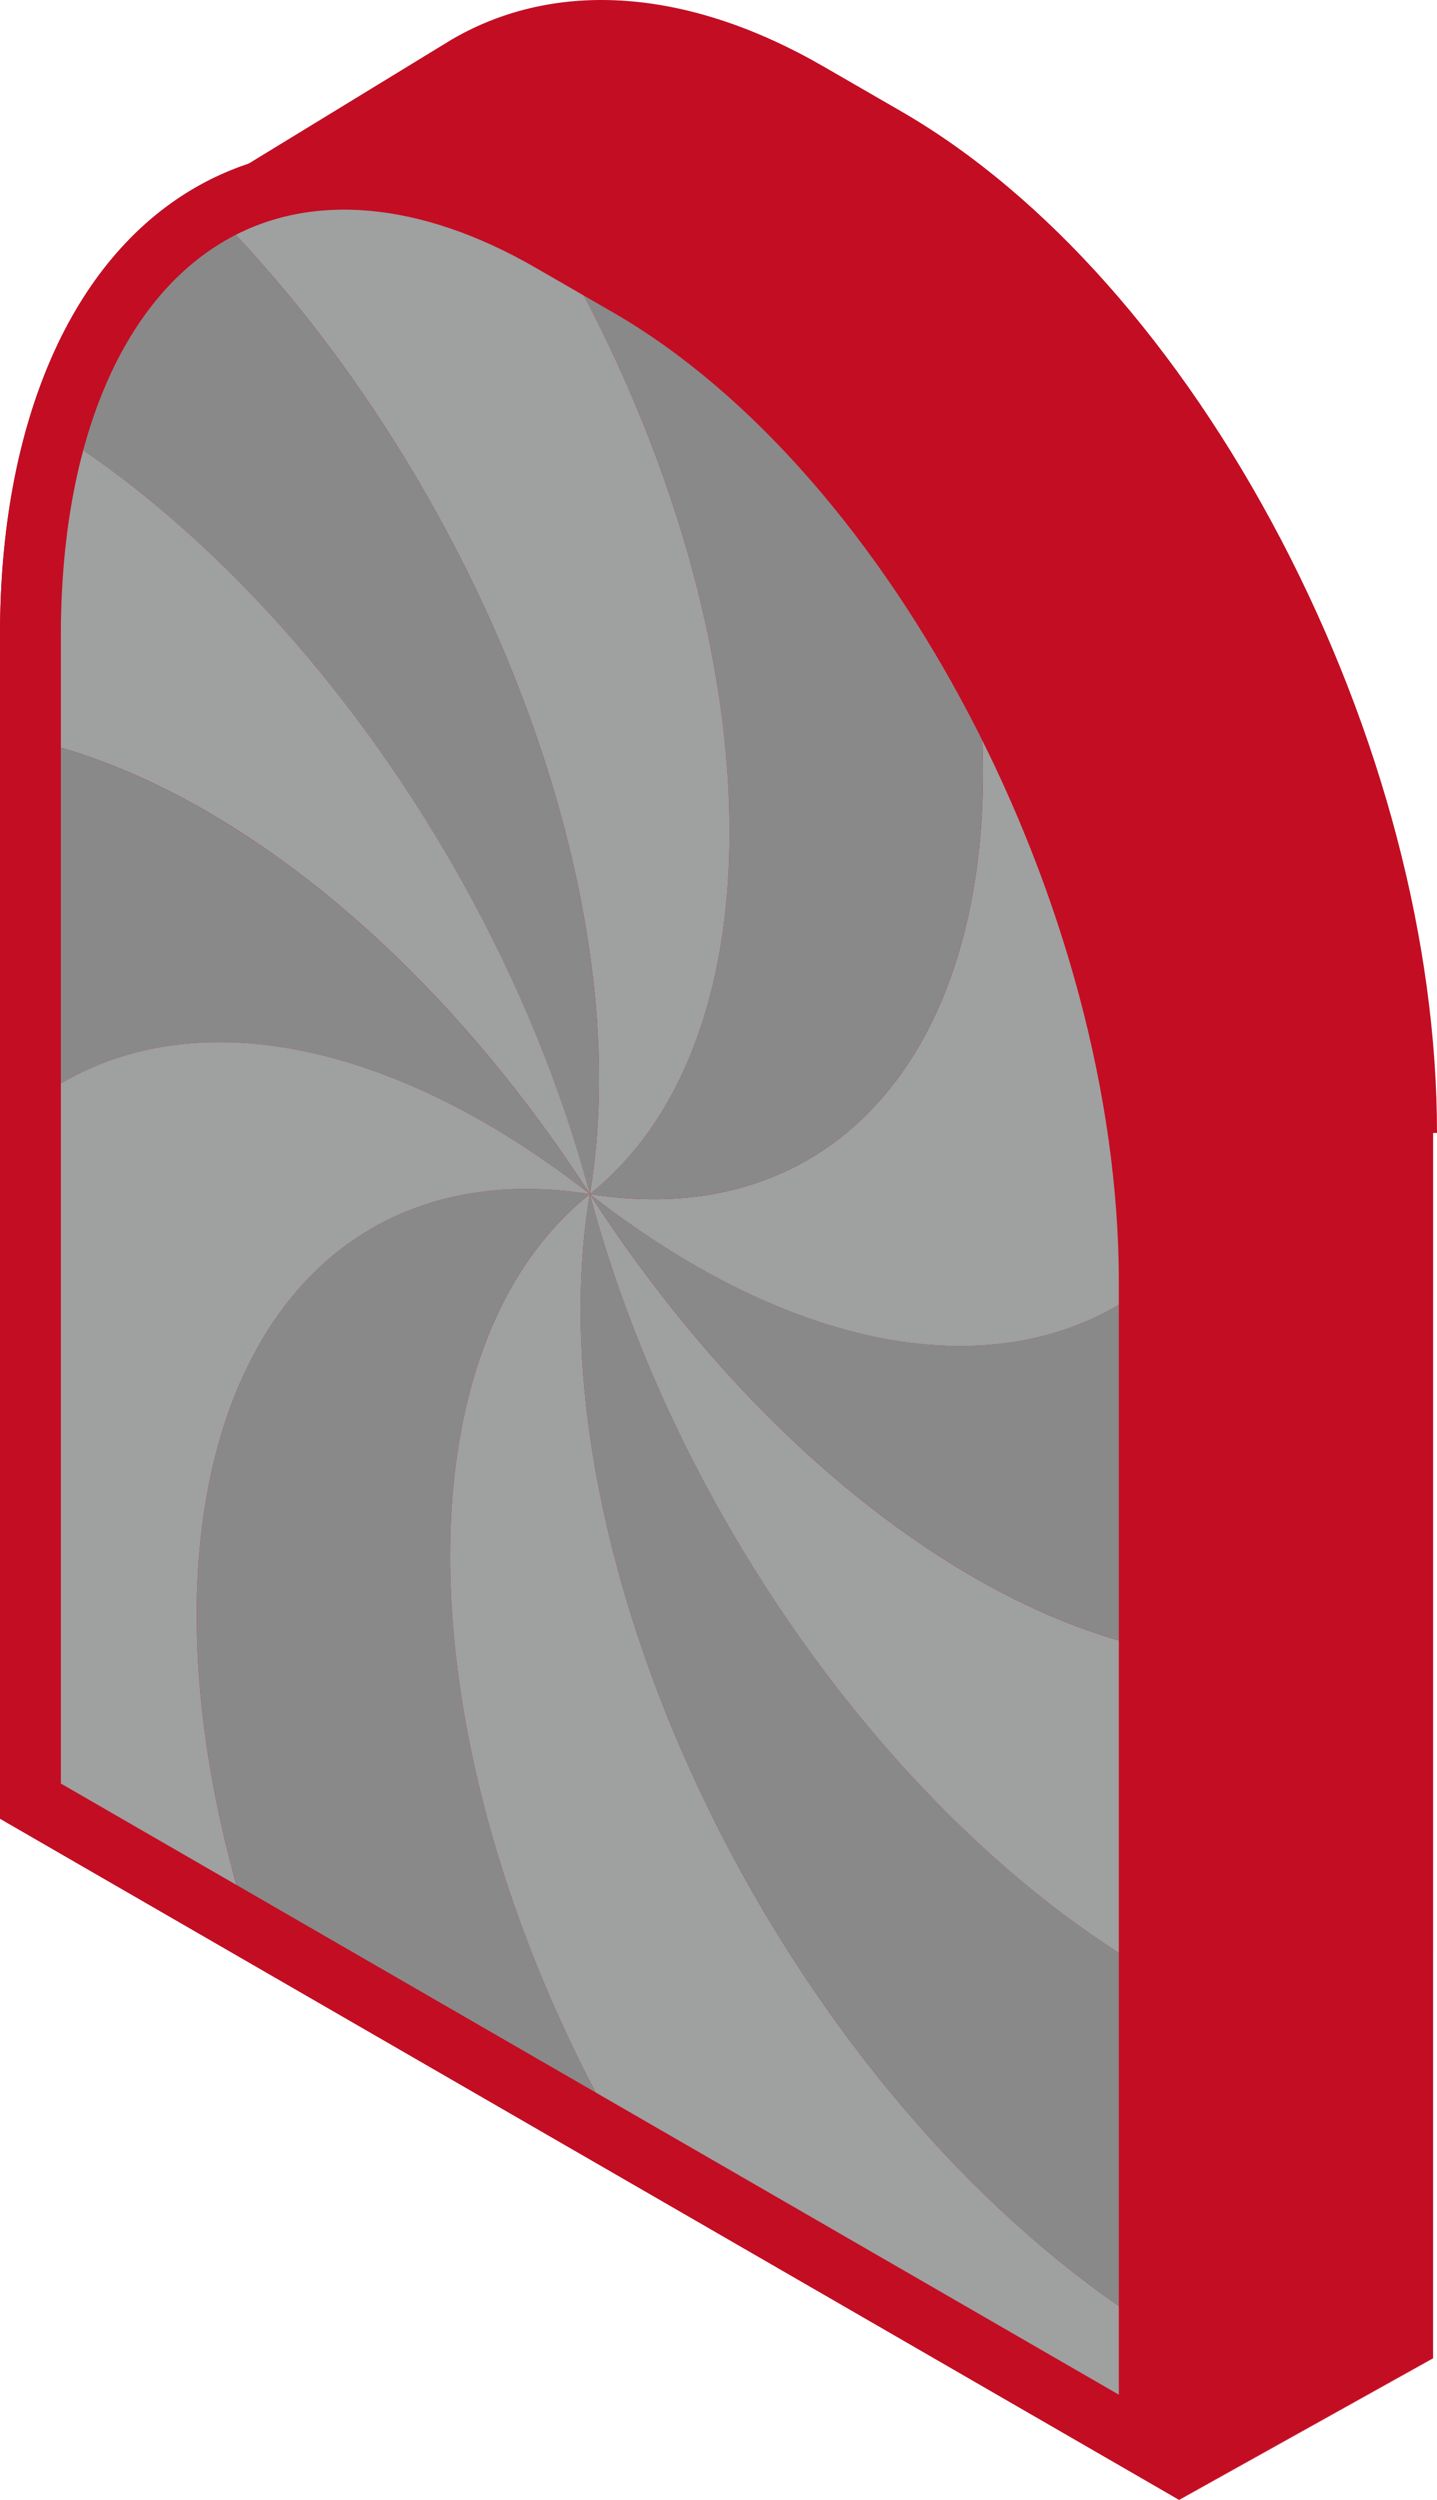 <?xml version="1.0" encoding="UTF-8"?>
<svg id="_レイヤー_2" data-name="レイヤー 2" xmlns="http://www.w3.org/2000/svg" xmlns:xlink="http://www.w3.org/1999/xlink" viewBox="0 0 307.16 534.11">
  <defs>
    <clipPath id="clippath">
      <path d="M245.65,522.85L6.5,384.77V135.71c0-81.94,49.82-119.6,111.27-84.12l16.6,9.58c61.46,35.48,111.27,130.67,111.27,212.61v249.06Z" fill="none"/>
    </clipPath>
  </defs>
  <g id="_レイヤー_1-2" data-name="レイヤー 1">
    <g>
      <path d="M307.16,242.03c0-40.66-11.84-85.67-33.33-126.74-21.58-41.23-50.42-73.73-81.19-91.5l-16.6-9.58C147.19-2.45,119.02-4.53,96.73,8.34c-.03,.02-.05,.03-.08,.05-.03,.02-.07,.04-.1,.06-.03,.02-.05,.03-.08,.05-.03,.02-.07,.04-.1,.06-.03,.02-.05,.03-.08,.05-.03,.02-.07,.04-.1,.06-.03,.02-.05,.03-.08,.05-.03,.02-.07,.04-.1,.06-.03,.02-.05,.03-.08,.05-.03,.02-.07,.04-.1,.06-.03,.02-.05,.03-.08,.05-.03,.02-.07,.04-.1,.06-.03,.02-.05,.03-.08,.05-.03,.02-.07,.04-.1,.06-.03,.02-.05,.03-.08,.05-.03,.02-.07,.04-.1,.06-.03,.02-.05,.03-.08,.05-.03,.02-.07,.04-.1,.06-.03,.02-.05,.03-.08,.05-.03,.02-.07,.04-.1,.06-.03,.02-.05,.03-.08,.05-.03,.02-.07,.04-.1,.06-.03,.02-.06,.03-.08,.05-.03,.02-.07,.04-.1,.06-.03,.02-.05,.03-.08,.05-.03,.02-.07,.04-.1,.06-.03,.02-.05,.03-.08,.05-.03,.02-.07,.04-.1,.06-.03,.02-.05,.03-.08,.05-.03,.02-.07,.04-.1,.06-.03,.02-.05,.03-.08,.05-.03,.02-.07,.04-.1,.06-.03,.02-.05,.03-.08,.05-.03,.02-.07,.04-.1,.06-.03,.02-.05,.03-.08,.05-.03,.02-.07,.04-.1,.06-.03,.02-.05,.03-.08,.05-.03,.02-.07,.04-.1,.06-.03,.02-.05,.03-.08,.05-.03,.02-.07,.04-.1,.06-.03,.02-.05,.03-.08,.05-.03,.02-.07,.04-.1,.06-.03,.02-.05,.03-.08,.05-.03,.02-.07,.04-.1,.06-.03,.02-.05,.03-.08,.05-.03,.02-.07,.04-.1,.06-.03,.02-.05,.03-.08,.05-.03,.02-.07,.04-.1,.06-.03,.02-.05,.03-.08,.05-.03,.02-.07,.04-.1,.06-.03,.02-.05,.03-.08,.05-.03,.02-.07,.04-.1,.06-.03,.02-.05,.03-.08,.05-.03,.02-.07,.04-.1,.06-.03,.02-.05,.03-.08,.05-.03,.02-.07,.04-.1,.06-.03,.02-.05,.03-.08,.05-.03,.02-.07,.04-.1,.06-.03,.02-.05,.03-.08,.05-.03,.02-.07,.04-.1,.06-.03,.02-.05,.03-.08,.05-.03,.02-.07,.04-.1,.06-.03,.02-.05,.03-.08,.05-.03,.02-.07,.04-.1,.06-.03,.02-.05,.03-.08,.05-.03,.02-.07,.04-.1,.06-.03,.02-.05,.03-.08,.05-.03,.02-.07,.04-.1,.06-.03,.02-.06,.03-.08,.05-.03,.02-.07,.04-.1,.06-.03,.02-.05,.03-.08,.05-.03,.02-.07,.04-.1,.06-.03,.02-.05,.03-.08,.05-.03,.02-.07,.04-.1,.06-.03,.02-.05,.03-.08,.05-.03,.02-.07,.04-.1,.06-.03,.02-.05,.03-.08,.05-.03,.02-.07,.04-.1,.06-.03,.02-.05,.03-.08,.05-.03,.02-.07,.04-.1,.06-.03,.02-.05,.03-.08,.05-.03,.02-.07,.04-.1,.06-.03,.02-.05,.03-.08,.05-.03,.02-.07,.04-.1,.06-.03,.02-.05,.03-.08,.05-.03,.02-.07,.04-.1,.06-.03,.02-.05,.03-.08,.05-.03,.02-.07,.04-.1,.06-.03,.02-.05,.03-.08,.05-.03,.02-.07,.04-.1,.06-.03,.02-.05,.03-.08,.05-.03,.02-.07,.04-.1,.06-.03,.02-.05,.03-.08,.05-.03,.02-.07,.04-.1,.06-.03,.02-.05,.03-.08,.05-.03,.02-.07,.04-.1,.06-.03,.02-.05,.03-.08,.05-.03,.02-.07,.04-.1,.06-.03,.02-.05,.03-.08,.05-.03,.02-.07,.04-.1,.06-.03,.02-.05,.03-.08,.05-.03,.02-.07,.04-.1,.06-.03,.02-.06,.03-.08,.05-.03,.02-.07,.04-.1,.06-.03,.02-.05,.03-.08,.05-.03,.02-.07,.04-.1,.06-.03,.02-.05,.03-.08,.05-.03,.02-.07,.04-.1,.06-.03,.02-.06,.03-.08,.05-.03,.02-.07,.04-.1,.06-.03,.02-.05,.03-.08,.05-.03,.02-.07,.04-.1,.06-.03,.02-.05,.03-.08,.05-.03,.02-.07,.04-.1,.06-.03,.02-.05,.03-.08,.05-.03,.02-.07,.04-.1,.06-.03,.02-.05,.03-.08,.05-.03,.02-.07,.04-.1,.06-.03,.02-.05,.03-.08,.05-.03,.02-.07,.04-.1,.06-.03,.02-.05,.03-.08,.05-.03,.02-.07,.04-.1,.06-.03,.02-.05,.03-.08,.05-.03,.02-.07,.04-.1,.06-.03,.02-.05,.03-.08,.05-.03,.02-.07,.04-.1,.06-.03,.02-.05,.03-.08,.05-.03,.02-.07,.04-.1,.06-.03,.02-.06,.03-.08,.05-.03,.02-.07,.04-.1,.06-.03,.02-.05,.03-.08,.05-.03,.02-.07,.04-.1,.06-.03,.02-.05,.03-.08,.05-.03,.02-.07,.04-.1,.06-.03,.02-.06,.03-.08,.05-.03,.02-.07,.04-.1,.06-.03,.02-.05,.03-.08,.05-.03,.02-.07,.04-.1,.06-.03,.02-.05,.03-.08,.05-.03,.02-.07,.04-.1,.06-.03,.02-.05,.03-.08,.05-.03,.02-.07,.04-.1,.06-.03,.02-.05,.03-.08,.05-.03,.02-.07,.04-.1,.06-.03,.02-.05,.03-.08,.05-.03,.02-.07,.04-.1,.06-.03,.02-.05,.03-.08,.05-.03,.02-.07,.04-.1,.06-.03,.02-.06,.03-.08,.05-.03,.02-.07,.04-.1,.06-.03,.02-.05,.03-.08,.05-.03,.02-.07,.04-.1,.06-.03,.02-.05,.03-.08,.05-.03,.02-.07,.04-.1,.06-.03,.02-.05,.03-.08,.05-.03,.02-.07,.04-.1,.06-.03,.02-.05,.03-.08,.05-.03,.02-.07,.04-.1,.06-.03,.02-.05,.03-.08,.05-.03,.02-.07,.04-.1,.06-.03,.02-.05,.03-.08,.05-.03,.02-.07,.04-.1,.06-.03,.02-.05,.03-.08,.05-.03,.02-.07,.04-.1,.06-.03,.02-.05,.03-.08,.05-.03,.02-.07,.04-.1,.06-.03,.02-.05,.03-.08,.05-.03,.02-.07,.04-.1,.06-.03,.02-.05,.03-.08,.05-.03,.02-.07,.04-.1,.06-.03,.02-.05,.03-.08,.05-.03,.02-.07,.04-.1,.06-.03,.02-.05,.03-.08,.05-.03,.02-.07,.04-.1,.06-.03,.02-.06,.03-.08,.05-.03,.02-.07,.04-.1,.06-.03,.02-.05,.03-.08,.05-.03,.02-.07,.04-.1,.06-.03,.02-.05,.03-.08,.05-.03,.02-.07,.04-.1,.06-.03,.02-.05,.03-.08,.05-.03,.02-.07,.04-.1,.06-.03,.02-.05,.03-.08,.05-.03,.02-.07,.04-.1,.06-.03,.02-.05,.03-.08,.05-.03,.02-.07,.04-.1,.06-.03,.02-.05,.03-.08,.05-.03,.02-.07,.04-.1,.06-.03,.02-.06,.03-.08,.05-.03,.02-.07,.04-.1,.06-.03,.02-.05,.03-.08,.05-.03,.02-.07,.04-.1,.06-.03,.02-.05,.03-.08,.05-.03,.02-.07,.04-.1,.06-.03,.02-.05,.03-.08,.05-.03,.02-.07,.04-.1,.06-.03,.02-.05,.03-.08,.05-.03,.02-.07,.04-.1,.06-.03,.02-.05,.03-.08,.05-.03,.02-.07,.04-.1,.06-.03,.02-.05,.03-.08,.05-.03,.02-.07,.04-.1,.06-.03,.02-.05,.03-.08,.05-.03,.02-.07,.04-.1,.06-.03,.02-.05,.03-.08,.05-.03,.02-.07,.04-.1,.06-.03,.02-.05,.03-.08,.05-.03,.02-.07,.04-.1,.06-.03,.02-.06,.03-.08,.05-.03,.02-.07,.04-.1,.06-.03,.02-.05,.03-.08,.05-.03,.02-.07,.04-.1,.06-.03,.02-.05,.03-.08,.05-.03,.02-.07,.04-.1,.06-.03,.02-.06,.03-.08,.05-.03,.02-.07,.04-.1,.06-.03,.02-.05,.03-.08,.05-.03,.02-.07,.04-.1,.06-.03,.02-.05,.03-.08,.05-.03,.02-.07,.04-.1,.06-.03,.02-.05,.03-.08,.05-.03,.02-.07,.04-.1,.06-.03,.02-.05,.03-.08,.05-.03,.02-.07,.04-.1,.06-.03,.02-.05,.03-.08,.05-.03,.02-.07,.04-.1,.06-.03,.02-.05,.03-.08,.05-.03,.02-.07,.04-.1,.06-.03,.02-.05,.03-.08,.05-.03,.02-.07,.04-.1,.06-.03,.02-.05,.03-.08,.05-.03,.02-.07,.04-.1,.06-.03,.02-.05,.03-.08,.05-.03,.02-.07,.04-.1,.06-.03,.02-.05,.03-.08,.05-.03,.02-.07,.04-.1,.06-.03,.02-.06,.03-.08,.05-.03,.02-.07,.04-.1,.06-.03,.02-.05,.03-.08,.05-.03,.02-.07,.04-.1,.06-.03,.02-.05,.03-.08,.05-.03,.02-.07,.04-.1,.06-.03,.02-.05,.03-.08,.05-.03,.02-.07,.04-.1,.06-.03,.02-.05,.03-.08,.05-.03,.02-.07,.04-.1,.06-.03,.02-.05,.03-.08,.05-.03,.02-.07,.04-.1,.06-.03,.02-.05,.03-.08,.05-.03,.02-.07,.04-.1,.06-.03,.02-.05,.03-.08,.05-.03,.02-.07,.04-.1,.06-.03,.02-.05,.03-.08,.05-.03,.02-.07,.04-.1,.06-.03,.02-.05,.03-.08,.05-.03,.02-.07,.04-.1,.06-.03,.02-.05,.03-.08,.05-.03,.02-.07,.04-.1,.06-.03,.02-.05,.03-.08,.05-.03,.02-.07,.04-.1,.06-.03,.02-.05,.03-.08,.05-.03,.02-.07,.04-.1,.06-.03,.02-.06,.03-.08,.05-.03,.02-.07,.04-.1,.06-.03,.02-.05,.03-.08,.05-.03,.02-.07,.04-.1,.06-.03,.02-.05,.03-.08,.05-.03,.02-.07,.04-.1,.06-.03,.02-.05,.03-.08,.05-.03,.02-.07,.04-.1,.06-.03,.02-.05,.03-.08,.05-.03,.02-.07,.04-.1,.06-.03,.02-.05,.03-.08,.05-.03,.02-.07,.04-.1,.06-.03,.02-.05,.03-.08,.05-.03,.02-.07,.04-.1,.06-.03,.02-.06,.03-.08,.05-.03,.02-.07,.04-.1,.06-.03,.02-.05,.03-.08,.05-.03,.02-.07,.04-.1,.06-.03,.02-.05,.03-.08,.05-.03,.02-.07,.04-.1,.06-.03,.02-.06,.03-.08,.05-.03,.02-.07,.04-.1,.06-.03,.02-.05,.03-.08,.05-.03,.02-.07,.04-.1,.06-.03,.02-.05,.03-.08,.05-.03,.02-.07,.04-.1,.06-.03,.02-.05,.03-.08,.05-.03,.02-.07,.04-.1,.06-.03,.02-.05,.03-.08,.05-.03,.02-.07,.04-.1,.06-.03,.02-.05,.03-.08,.05-.03,.02-.07,.04-.1,.06-.03,.02-.05,.03-.08,.05-.03,.02-.07,.04-.1,.06-.03,.02-.05,.03-.08,.05-.03,.02-.07,.04-.1,.06-.03,.02-.05,.03-.08,.05-.03,.02-.07,.04-.1,.06-.03,.02-.05,.03-.08,.05-.03,.02-.07,.04-.1,.06-.03,.02-.06,.03-.08,.05-.03,.02-.07,.04-.1,.06-.03,.02-.05,.03-.08,.05-.03,.02-.07,.04-.1,.06-.03,.02-.05,.03-.08,.05-.03,.02-.07,.04-.1,.06-.03,.02-.05,.03-.08,.05-.03,.02-.07,.04-.1,.06-.03,.02-.05,.03-.08,.05-.03,.02-.07,.04-.1,.06-.03,.02-.05,.03-.08,.05-.03,.02-.07,.04-.1,.06-.03,.02-.05,.03-.08,.05-.03,.02-.07,.04-.1,.06-.03,.02-.05,.03-.08,.05-.03,.02-.07,.04-.1,.06-.03,.02-.05,.03-.08,.05-.03,.02-.07,.04-.1,.06-.03,.02-.05,.03-.08,.05-.03,.02-.07,.04-.1,.06-.03,.02-.06,.03-.08,.05-.03,.02-.07,.04-.1,.06-.03,.02-.05,.03-.08,.05-.03,.02-.07,.04-.1,.06-.03,.02-.05,.03-.08,.05-.03,.02-.07,.04-.1,.06-.03,.02-.05,.03-.08,.05-.03,.02-.07,.04-.1,.06-.03,.02-.05,.03-.08,.05-.03,.02-.07,.04-.1,.06-.03,.02-.05,.03-.08,.05-.03,.02-.07,.04-.1,.06-.03,.02-.05,.03-.08,.05-.03,.02-.07,.04-.1,.06-.03,.02-.05,.03-.08,.05-.03,.02-.07,.04-.1,.06-.03,.02-.05,.03-.08,.05-.03,.02-.07,.04-.1,.06-.03,.02-.05,.03-.08,.05-.03,.02-.07,.04-.1,.06-.03,.02-.05,.03-.08,.05-.03,.02-.07,.04-.1,.06-.03,.02-.05,.03-.08,.05-.03,.02-.07,.04-.1,.06-.03,.02-.05,.03-.08,.05-.03,.02-.07,.04-.1,.06-.03,.02-.06,.03-.08,.05-.03,.02-.07,.04-.1,.06-.03,.02-.05,.03-.08,.05-.03,.02-.07,.04-.1,.06-.03,.02-.05,.03-.08,.05-.03,.02-.07,.04-.1,.06-.03,.02-.05,.03-.08,.05-.03,.02-.07,.04-.1,.06-.03,.02-.06,.03-.08,.05-.03,.02-.07,.04-.1,.06-.03,.02-.05,.03-.08,.05-.03,.02-.07,.04-.1,.06-.03,.02-.05,.03-.08,.05-.03,.02-.07,.04-.1,.06-.03,.02-.06,.03-.08,.05-.03,.02-.07,.04-.1,.06-.03,.02-.05,.03-.08,.05-.03,.02-.07,.04-.1,.06-.03,.02-.05,.03-.08,.05-.03,.02-.07,.04-.1,.06-.03,.02-.05,.03-.08,.05-.03,.02-.07,.04-.1,.06-.03,.02-.05,.03-.08,.05-.03,.02-.07,.04-.1,.06-.03,.02-.05,.03-.08,.05-.03,.02-.07,.04-.1,.06-.03,.02-.05,.03-.08,.05-.03,.02-.07,.04-.1,.06-.03,.02-.05,.03-.08,.05-.03,.02-.07,.04-.1,.06-.03,.02-.05,.03-.08,.05-.03,.02-.07,.04-.1,.06-.03,.02-.05,.03-.08,.05-.03,.02-.07,.04-.1,.06-.03,.02-.05,.03-.08,.05-.03,.02-.07,.04-.1,.06-.03,.02-.05,.03-.08,.05-.03,.02-.07,.04-.1,.06-.03,.02-.05,.03-.08,.05-.03,.02-.07,.04-.1,.06-.03,.02-.05,.03-.08,.05-.03,.02-.07,.04-.1,.06-.03,.02-.05,.03-.08,.05-.03,.02-.07,.04-.1,.06-.03,.02-.05,.03-.08,.05-.03,.02-.07,.04-.1,.06-.03,.02-.05,.03-.08,.05-.03,.02-.07,.04-.1,.06-.03,.02-.05,.03-.08,.05-.03,.02-.07,.04-.1,.06-.03,.02-.05,.03-.08,.05-.03,.02-.07,.04-.1,.06-.03,.02-.05,.03-.08,.05-.03,.02-.07,.04-.1,.06-.03,.02-.05,.03-.08,.05-.03,.02-.07,.04-.1,.06-.03,.02-.05,.03-.08,.05-.03,.02-.07,.04-.1,.06-.03,.02-.05,.03-.08,.05-.03,.02-.07,.04-.1,.06-.03,.02-.05,.03-.08,.05-.03,.02-.07,.04-.1,.06-.03,.02-.05,.03-.08,.05-.03,.02-.07,.04-.1,.06-.03,.02-.05,.03-.08,.05-.03,.02-.07,.04-.1,.06-.03,.02-.05,.03-.08,.05-.03,.02-.07,.04-.1,.06-.03,.02-.05,.03-.08,.05-.03,.02-.07,.04-.1,.06-.03,.02-.05,.03-.08,.05-.03,.02-.07,.04-.1,.06-.03,.02-.05,.03-.08,.05-.03,.02-.07,.04-.1,.06-.03,.02-.05,.03-.08,.05-.03,.02-.07,.04-.1,.06-.03,.02-.05,.03-.08,.05-.03,.02-.07,.04-.1,.06-.03,.02-.05,.03-.08,.05-.03,.02-.07,.04-.1,.06-.03,.02-.05,.03-.08,.05-.03,.02-.07,.04-.1,.06-.03,.02-.05,.03-.08,.05-.03,.02-.07,.04-.1,.06-.03,.02-.05,.03-.08,.05-.03,.02-.07,.04-.1,.06-.03,.02-.05,.03-.08,.05-.03,.02-.07,.04-.1,.06-.03,.02-.05,.03-.08,.05-.03,.02-.07,.04-.1,.06-.03,.02-.05,.03-.08,.05-.03,.02-.07,.04-.1,.06-.03,.02-.05,.03-.08,.05-.03,.02-.07,.04-.1,.06-.03,.02-.05,.03-.08,.05-.03,.02-.07,.04-.1,.06-.03,.02-.05,.03-.08,.05-.03,.02-.07,.04-.1,.06-.03,.02-.05,.03-.08,.05-.03,.02-.07,.04-.1,.06-.03,.02-.05,.03-.08,.05-.03,.02-.07,.04-.1,.06-.03,.02-.06,.03-.08,.05-.03,.02-.07,.04-.1,.06-.03,.02-.05,.03-.08,.05-.03,.02-.07,.04-.1,.06-.03,.02-.05,.03-.08,.05-.03,.02-.07,.04-.1,.06-.03,.02-.05,.03-.08,.05-.03,.02-.07,.04-.1,.06-.03,.02-.05,.03-.08,.05-.03,.02-.07,.04-.1,.06-.03,.02-.05,.03-.08,.05-.03,.02-.07,.04-.1,.06-.03,.02-.05,.03-.08,.05-.03,.02-.07,.04-.1,.06-.03,.02-.05,.03-.08,.05-.03,.02-.07,.04-.1,.06-.03,.02-.05,.03-.08,.05-.03,.02-.07,.04-.1,.06-.03,.02-.05,.03-.08,.05-.03,.02-.07,.04-.1,.06-.03,.02-.05,.03-.08,.05-.03,.02-.07,.04-.1,.06-.03,.02-.05,.03-.08,.05-.03,.02-.07,.04-.1,.06-.03,.02-.05,.03-.08,.05-.03,.02-.07,.04-.1,.06-.03,.02-.05,.03-.08,.05-.03,.02-.07,.04-.1,.06-.03,.02-.05,.03-.08,.05-.03,.02-.07,.04-.1,.06-.03,.02-.05,.03-.08,.05-.03,.02-.07,.04-.1,.06-.03,.02-.05,.03-.08,.05-.03,.02-.07,.04-.1,.06-.03,.02-.05,.03-.08,.05-.03,.02-.07,.04-.1,.06-.03,.02-.05,.03-.08,.05-.03,.02-.07,.04-.1,.06-.03,.02-.05,.03-.08,.05-.03,.02-.07,.04-.1,.06-.03,.02-.05,.03-.08,.05-.03,.02-.07,.04-.1,.06-.03,.02-.05,.03-.08,.05-.03,.02-.07,.04-.1,.06-.03,.02-.06,.03-.08,.05-.03,.02-.07,.04-.1,.06-.03,.02-.06,.03-.08,.05-.03,.02-.07,.04-.1,.06-.03,.02-.05,.03-.08,.05-.03,.02-.07,.04-.1,.06-.03,.02-.05,.03-.08,.05-.03,.02-.07,.04-.1,.06-.03,.02-.05,.03-.08,.05-.03,.02-.07,.04-.1,.06-.03,.02-.05,.03-.08,.05-.03,.02-.07,.04-.1,.06-.03,.02-.05,.03-.08,.05-.03,.02-.07,.04-.1,.06-.03,.02-.05,.03-.08,.05-.03,.02-.07,.04-.1,.06-.03,.02-.05,.03-.08,.05-.03,.02-.07,.04-.1,.06-.03,.02-.05,.03-.08,.05-.03,.02-.07,.04-.1,.06-.03,.02-.05,.03-.08,.05-.03,.02-.07,.04-.1,.06-.03,.02-.05,.03-.08,.05-.03,.02-.07,.04-.1,.06-.03,.02-.05,.03-.08,.05-.03,.02-.07,.04-.1,.06-.03,.02-.05,.03-.08,.05-.03,.02-.07,.04-.1,.06-.03,.02-.06,.03-.08,.05-.03,.02-.07,.04-.1,.06-.03,.02-.05,.03-.08,.05-.03,.02-.07,.04-.1,.06-.03,.02-.05,.03-.08,.05-.03,.02-.07,.04-.1,.06-.03,.02-.05,.03-.08,.05-.03,.02-.07,.04-.1,.06-.03,.02-.06,.03-.08,.05-.03,.02-.07,.04-.1,.06-.03,.02-.05,.03-.08,.05-.03,.02-.07,.04-.1,.06-.03,.02-.05,.03-.08,.05-.03,.02-.07,.04-.1,.06-.03,.02-.06,.03-.08,.05-.03,.02-.07,.04-.1,.06-.03,.02-.05,.03-.08,.05-.03,.02-.07,.04-.1,.06-.03,.02-.05,.03-.08,.05-.03,.02-.07,.04-.1,.06-.03,.02-.05,.03-.08,.05-.03,.02-.07,.04-.1,.06-.03,.02-.05,.03-.08,.05-.03,.02-.07,.04-.1,.06-.03,.02-.05,.03-.08,.05-.03,.02-.07,.04-.1,.06-.03,.02-.05,.03-.08,.05-.03,.02-.07,.04-.1,.06-.03,.02-.05,.03-.08,.05-.03,.02-.07,.04-.1,.06-.03,.02-.05,.03-.08,.05-.03,.02-.07,.04-.1,.06-.03,.02-.05,.03-.08,.05-.03,.02-.07,.04-.1,.06-.03,.02-.06,.03-.08,.05-.03,.02-.07,.04-.1,.06-.03,.02-.05,.03-.08,.05-.03,.02-.07,.04-.1,.06-.03,.02-.05,.03-.08,.05-.03,.02-.07,.04-.1,.06-.03,.02-.06,.03-.08,.05-.03,.02-.07,.04-.1,.06-.03,.02-.05,.03-.08,.05-.03,.02-.07,.04-.1,.06-.03,.02-.05,.03-.08,.05-.03,.02-.07,.04-.1,.06-.03,.02-.05,.03-.08,.05-.03,.02-.07,.04-.1,.06-.03,.02-.05,.03-.08,.05-.03,.02-.07,.04-.1,.06-.03,.02-.05,.03-.08,.05-.03,.02-.07,.04-.1,.06-.03,.02-.05,.03-.08,.05-.03,.02-.07,.04-.1,.06-.03,.02-.06,.03-.08,.05-.03,.02-.07,.04-.1,.06-.03,.02-.05,.03-.08,.05-.03,.02-.07,.04-.1,.06-.03,.02-.05,.03-.08,.05-.03,.02-.07,.04-.1,.06-.03,.02-.06,.03-.08,.05-.03,.02-.07,.04-.1,.06-.03,.02-.05,.03-.08,.05-.03,.02-.07,.04-.1,.06-.03,.02-.05,.03-.08,.05-.03,.02-.07,.04-.1,.06-.03,.02-.06,.03-.08,.05-.03,.02-.07,.04-.1,.06-.03,.02-.05,.03-.08,.05-.03,.02-.07,.04-.1,.06-.03,.02-.05,.03-.08,.05-.03,.02-.07,.04-.1,.06-.03,.02-.05,.03-.08,.05-.03,.02-.07,.04-.1,.06-.03,.02-.06,.03-.08,.05-.03,.02-.07,.04-.1,.06-.03,.02-.05,.03-.08,.05-.03,.02-.07,.04-.1,.06-.03,.02-.05,.03-.08,.05-.03,.02-.07,.04-.1,.06C15.2,55.4,0,90.26,0,135.72v252.82l252.15,145.58v-.21l.18,.11v-.21l.18,.11v-.21l.18,.11v-.21l.18,.11v-.21l.18,.11v-.21l.18,.11v-.21l.18,.11v-.21l.18,.11v-.21l.18,.11v-.21l.18,.11v-.21l.18,.11v-.21l.18,.11v-.21l.18,.11v-.21l.18,.11v-.21l.18,.11v-.21l.18,.11v-.21l.18,.11v-.21l.18,.11v-.21l.18,.11v-.21l.18,.11v-.21l.18,.11v-.21l.18,.11v-.21l.18,.11v-.21l.18,.11v-.21l.18,.11v-.21l.18,.11v-.21l.18,.11v-.21l.18,.11v-.21l.18,.11v-.21l.18,.11v-.21l.18,.11v-.21l.18,.11v-.21l.18,.11v-.21l.18,.11v-.21l.18,.11v-.21l.18,.11v-.21l.18,.11v-.21l.18,.11v-.21l.18,.11v-.21l.18,.11v-.21l.18,.11v-.21l.18,.11v-.21l.18,.11v-.21l.18,.11v-.21l.18,.11v-.21l.18,.11v-.21l.18,.11v-.21l.18,.11v-.21l.18,.11v-.21l.18,.11v-.21l.18,.11v-.21l.18,.11v-.21l.18,.11v-.21l.18,.11v-.21l.18,.11v-.21l.18,.11v-.21l.18,.11v-.21l.18,.11v-.21l.18,.11v-.21l.18,.11v-.21l.18,.11v-.21l.18,.11v-.21l.18,.11v-.21l.18,.11v-.21l.18,.11v-.21l.18,.11v-.21l.18,.11v-.21l.18,.11v-.21l.18,.11v-.21l.18,.11v-.21l.18,.11v-.21l.18,.11v-.21l.18,.11v-.21l.18,.11v-.21l.18,.11v-.21l.18,.11v-.21l.18,.11v-.21l.18,.11v-.21l.18,.11v-.21l.18,.11v-.21l.18,.11v-.21l.18,.11v-.21l.18,.11v-.21l.18,.11v-.21l.18,.11v-.21l.18,.11v-.21l.18,.11v-.21l.18,.11v-.21l.18,.11v-.21l.18,.11v-.21l.18,.11v-.21l.18,.11v-.21l.18,.11v-.21l.18,.11v-.21l.18,.11v-.21l.18,.11v-.21l.18,.11v-.21l.18,.11v-.21l.18,.11v-.21l.18,.11v-.21l.18,.11v-.21l.18,.11v-.21l.18,.11v-.21l.18,.11v-.21l.18,.11v-.21l.18,.11v-.21l.18,.11v-.21l.18,.11v-.21l.18,.11v-.21l.18,.11v-.21l.18,.11v-.21l.18,.11v-.21l.18,.11v-.21l.18,.11v-.21l.18,.11v-.21l.18,.11v-.21l.18,.11v-.21l.18,.11v-.21l.18,.11v-.21l.18,.11v-.21l.18,.11v-.21l.18,.11v-.21l.18,.11v-.21l.18,.11v-.21l.18,.11v-.21l.18,.11v-.21l.18,.11v-.21l.18,.11v-.21l.18,.11v-.21l.18,.11v-.21l.18,.11v-.21l.18,.11v-.21l.18,.11v-.21l.18,.11v-.21l.18,.11v-.21l.18,.11v-.21l.18,.11v-.21l.18,.11v-.21l.18,.11v-.21l.18,.11v-.21l.18,.11v-.21l.18,.11v-.21l.18,.11v-.21l.18,.11v-.21l.18,.11v-.21l.18,.11v-.21l.18,.11v-.21l.18,.11v-.21l.18,.11v-.21l.18,.11v-.21l.18,.11v-.21l.18,.11v-.21l.18,.11v-.21l.18,.11v-.21l.18,.11v-.21l.18,.11v-.21l.18,.11v-.21l.18,.11v-.21l.18,.11v-.21l.18,.11v-.21l.18,.11v-.21l.18,.11v-.21l.18,.11v-.21l.18,.11v-.21l.18,.11v-.21l.18,.11v-.21l.18,.11v-.21l.18,.11v-.21l.18,.11v-.21l.18,.11v-.21l.18,.11v-.21l.18,.11v-.21l.18,.11v-.21l.18,.11v-.21l.18,.11v-.21l.18,.11v-.21l.18,.11v-.21l.18,.11v-.21l.18,.11v-.21l.18,.11v-.21l.18,.11v-.21l.18,.11v-.21l.18,.11v-.21l.18,.11v-.21l.18,.11v-.21l.18,.11v-.21l.18,.11v-.21l.18,.11v-.21l.18,.11v-.21l.18,.11v-.21l.18,.11v-.21l.18,.11v-.21l.18,.11v-.21l.18,.11v-.21l.18,.11v-.21l.18,.11v-.21l.18,.11v-.21l.18,.11v-.21l.18,.11v-.21l.18,.11v-.21l.18,.11v-.21l.18,.11v-.21l.18,.11v-.21l.18,.11v-.21l.18,.11v-.21l.18,.11v-.21l.18,.11v-.21l.18,.11v-.21l.18,.11v-.21l.18,.11v-.21l.18,.11v-.21l.18,.11v-.21l.18,.11v-.21l.18,.11v-.21l.18,.11v-.21l.18,.11v-.21l.18,.11v-.21l.18,.11v-.21l.18,.11v-.21l.18,.11v-.21l.18,.11v-.21l.18,.11v-.21l.18,.11v-.21l.18,.11v-.21l.18,.11v-.21l.18,.11v-.21l.18,.11v-.21l.18,.11v-.21l.18,.11v-.21l.18,.11v-.21l.18,.11v-.21l.18,.11v-.21l.18,.11v-.21l.18,.11v-.21l.18,.11v-.21l.18,.11v-.21l.18,.11v-.21l.18,.11v-.21l.18,.11v-.21l.18,.11v-.21l.18,.11v-.21l.18,.11v-.21l.18,.11v-.21l.18,.11v-.21l.18,.11v-.21l.18,.11v-.21l.18,.11v-.21l.18,.11v-.21l.18,.11v-.21l.18,.11v-.21l.18,.11v-.21l.18,.11v-.21l.18,.11v-.21l.18,.11v-.21l.18,.11v-.21l.18,.11v-.21l.18,.11v-.21l.18,.11v-.21l.18,.11v-.21l.18,.11v-.21l.18,.11v-.21l.18,.11v-.21l.18,.11v-.21l.18,.11v-.21l.18,.11v-.21l.18,.11v-.21l.18,.11v-.21l.18,.11v-.21l.18,.11v-.21l.18,.11v-.21l.18,.11v-.21l.18,.11v-.21l.18,.11v-.21l.18,.11v-.21l.18,.11v-.21l.18,.11v-.21l.18,.11v-.21l.18,.11v-.21l.18,.11v-.21l.18,.11v-.21l.18,.11v-.21l.18,.11v-.21l.18,.11v-.21l.18,.11v-.21l.18,.11v-.21l.18,.11v-.21l.18,.11v-.21l.18,.11v-.21l.18,.11v-.21l.18,.11v-.21l.18,.11v-.21l.18,.11v-.21l.18,.11v-.21l.18,.11v-.21l.18,.11v-.21l.18,.11v-.21l.18,.11v-.21l.18,.11v-.21l.18,.11v-.21l.18,.11v-.21l.18,.11V242.03Z" fill="#c30d23"/>
      <g>
        <g clip-path="url(#clippath)">
          <g>
            <path d="M141.81,471.83c-54.01-83.5-61.05-180.54-15.73-216.74-66.25-10.41-100.4,54.45-76.29,144.87,24.11,90.41,97.36,172.15,163.61,182.55,21.85,3.43,40.21-1.33,54.14-12.49-41.43-6.56-89.53-42.23-125.72-98.2Z" fill="#898989"/>
            <path d="M229.62,485.63c-69.43-54.22-115.79-157.43-103.54-230.53-45.32,36.19-38.27,133.23,15.73,216.74s134.52,121.86,179.84,85.66c14.95-11.94,24.19-30.5,27.94-53.01-28.36,22.58-73.44,17.47-119.97-18.86Z" fill="#9fa0a0"/>
            <path d="M289.68,437.65c-66.25-10.41-139.5-92.14-163.61-182.55-12.24,73.1,34.12,176.31,103.54,230.53,69.43,54.22,135.63,38.92,147.88-34.18,4.04-24.11,1.7-51.5-5.74-79.32-7.69,45.67-37.67,72.5-82.07,65.53Z" fill="#898989"/>
            <path d="M305.91,340.76c-45.32,36.2-125.83-2.16-179.84-85.66,24.11,90.41,97.36,172.15,163.61,182.55,66.25,10.41,100.4-54.45,76.29-144.87-7.95-29.82-21.25-58.7-37.88-84.38,15.04,56.52,8.19,108.1-22.18,132.36Z" fill="#9fa0a0"/>
            <path d="M273.95,220.91c-12.24,73.1-78.45,88.4-147.88,34.18,54.01,83.5,134.52,121.86,179.84,85.66,45.32-36.2,38.27-133.23-15.73-216.74-17.81-27.54-38.51-50.17-59.88-66.83,33.74,52.23,51.86,114.74,43.65,163.72Z" fill="#898989"/>
            <path d="M202.37,110.23c24.11,90.41-10.05,155.27-76.29,144.87,69.43,54.22,135.63,38.92,147.88-34.18,12.24-73.1-34.12-176.31-103.54-230.53-22.9-17.88-45.45-28.2-65.83-31.38C147.98-7.05,186.21,49.64,202.37,110.23Z" fill="#9fa0a0"/>
            <path d="M110.34,38.36c54.01,83.5,61.05,180.54,15.73,216.74,66.25,10.41,100.4-54.45,76.29-144.87C178.25,19.81,105-61.92,38.76-72.32c-21.85-3.43-40.21,1.33-54.14,12.49C26.05-53.28,74.15-17.6,110.34,38.36Z" fill="#898989"/>
            <path d="M22.53,24.57c69.43,54.22,115.79,157.43,103.54,230.53,45.32-36.19,38.27-133.23-15.73-216.74C56.33-45.14-24.18-83.5-69.5-47.3c-14.95,11.94-24.19,30.5-27.94,53.01C-69.08-16.88-24-11.77,22.53,24.57Z" fill="#9fa0a0"/>
            <path d="M-37.54,72.54C28.71,82.95,101.96,164.68,126.07,255.1,138.32,182,91.96,78.79,22.53,24.57-46.9-29.65-113.1-14.35-125.35,58.75c-4.04,24.11-1.7,51.5,5.74,79.32,7.69-45.67,37.67-72.5,82.07-65.53Z" fill="#898989"/>
            <path d="M-53.76,169.43c45.32-36.2,125.83,2.16,179.84,85.66C101.96,164.68,28.71,82.95-37.54,72.54c-66.25-10.41-100.4,54.45-76.29,144.87,7.95,29.82,21.25,58.7,37.88,84.38-15.04-56.52-8.19-108.1,22.18-132.36Z" fill="#9fa0a0"/>
            <path d="M-21.8,289.28c12.24-73.1,78.45-88.4,147.88-34.18C72.07,171.59-8.45,133.24-53.76,169.43c-45.32,36.2-38.27,133.23,15.73,216.74,17.81,27.54,38.51,50.17,59.88,66.83-33.74-52.23-51.86-114.74-43.65-163.72Z" fill="#898989"/>
            <path d="M49.78,399.96c-24.11-90.41,10.05-155.27,76.29-144.87C56.65,200.88-9.56,216.18-21.8,289.28s34.12,176.31,103.54,230.53c22.9,17.88,45.45,28.2,65.83,31.38-43.4-33.94-81.63-90.63-97.79-151.22Z" fill="#9fa0a0"/>
          </g>
        </g>
        <path d="M252.15,534.11L0,388.53V135.71C0,90.25,15.2,55.4,41.71,40.09c22.29-12.87,50.46-10.79,79.31,5.87l16.6,9.58c30.78,17.77,59.61,50.26,81.19,91.5,21.5,41.07,33.33,86.08,33.33,126.74v260.32ZM13,381.02l226.15,130.57v-237.81c0-79.74-48.46-172.59-108.02-206.98l-16.6-9.58c-24.66-14.24-48.21-16.32-66.31-5.87-22.38,12.92-35.21,43.67-35.21,84.36v245.31Z" fill="#c30d23"/>
      </g>
    </g>
  </g>
</svg>